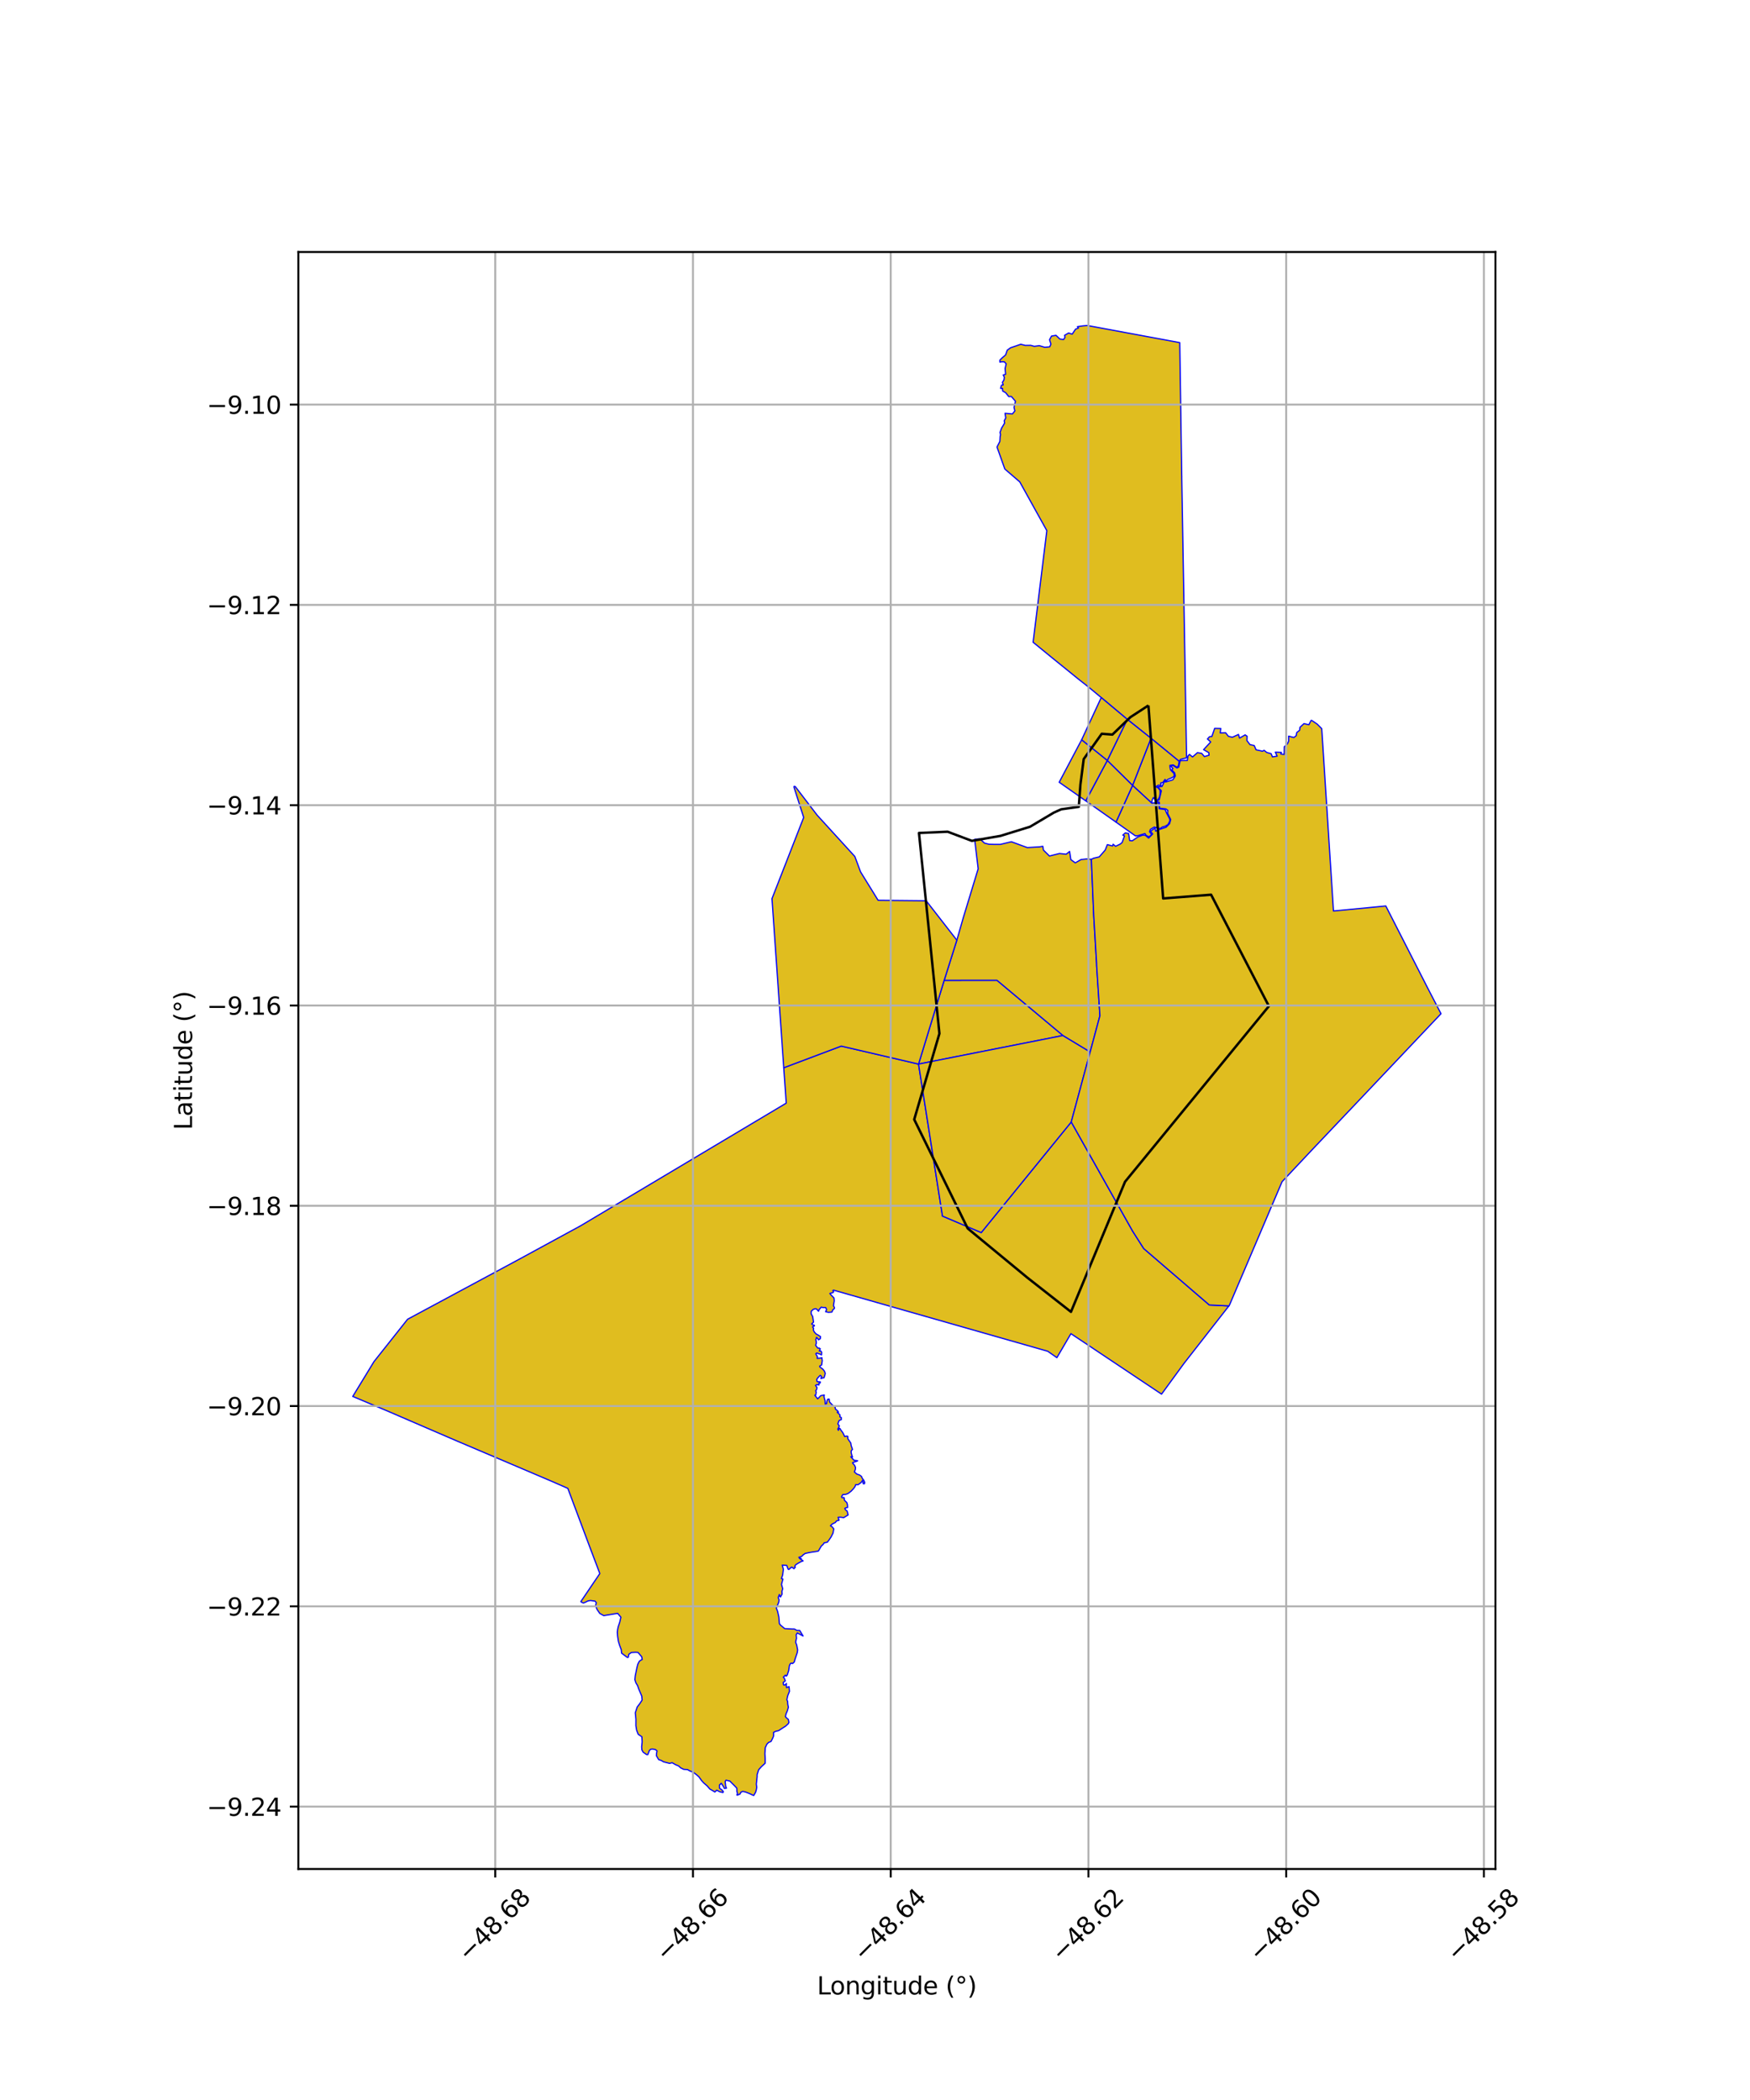 <?xml version="1.0" encoding="utf-8" standalone="no"?>
<!DOCTYPE svg PUBLIC "-//W3C//DTD SVG 1.1//EN"
  "http://www.w3.org/Graphics/SVG/1.1/DTD/svg11.dtd">
<svg xmlns:xlink="http://www.w3.org/1999/xlink" width="720pt" height="864pt" viewBox="0 0 720 864" xmlns="http://www.w3.org/2000/svg" version="1.1">
 <defs>
  <style type="text/css">*{stroke-linejoin: round; stroke-linecap: butt}</style>
 </defs>
 <g id="figure_1">
  <g id="patch_1">
   <path d="M 0 864 
L 720 864 
L 720 0 
L 0 0 
z
" style="fill: #ffffff"/>
  </g>
  <g id="axes_1">
   <g id="patch_2">
    <path d="M 122.743 768.96 
L 615.257 768.96 
L 615.257 103.68 
L 122.743 103.68 
z
" style="fill: #ffffff"/>
   </g>
   <g id="PatchCollection_1">
    <path d="M 346.119 430.39 
L 377.914 437.795 
L 387.766 500.327 
L 403.718 507.116 
L 440.746 461.615 
L 465.983 506.499 
L 470.569 513.694 
L 497.556 536.907 
L 505.611 537.29 
L 487.185 560.879 
L 477.897 573.59 
L 444.377 551.209 
L 440.613 548.708 
L 434.837 558.578 
L 431.061 555.946 
L 342.925 530.794 
L 342.642 530.998 
L 342.987 531.495 
L 342.764 531.78 
L 341.425 532.167 
L 341.824 532.68 
L 343.132 534.035 
L 343.24 535.23 
L 343.072 536.193 
L 342.912 537.239 
L 343.274 537.859 
L 343.329 538.301 
L 342.633 538.946 
L 342.253 539.838 
L 341.548 539.882 
L 340.855 539.937 
L 339.685 539.673 
L 340.095 538.789 
L 339.69 537.957 
L 338.452 537.937 
L 337.911 537.775 
L 337.038 538.762 
L 336.776 539.465 
L 336.532 539.23 
L 336.008 538.615 
L 335.539 538.434 
L 334.644 538.68 
L 333.738 539.517 
L 333.709 540.507 
L 334.367 541.686 
L 334.72 543.963 
L 333.945 544.709 
L 334.351 545.038 
L 335.015 545.255 
L 335.075 545.501 
L 334.331 545.909 
L 334.758 546.604 
L 334.626 547.144 
L 334.981 547.948 
L 335.792 548.857 
L 336.331 549.129 
L 337.597 549.905 
L 337.495 550.791 
L 336.765 551.238 
L 336.543 550.841 
L 335.95 550.216 
L 335.617 551.273 
L 335.764 551.586 
L 335.862 552.576 
L 335.574 553.503 
L 336.463 554.652 
L 336.994 554.641 
L 337.484 554.924 
L 337.071 555.86 
L 337.742 555.861 
L 338.056 556.36 
L 338.002 557.467 
L 337.947 557.504 
L 337.749 557.269 
L 336.028 556.663 
L 335.633 556.977 
L 336.308 558.191 
L 336.206 558.888 
L 337.315 558.793 
L 338.16 558.603 
L 338.198 559.196 
L 338.298 559.823 
L 338.042 561.604 
L 337.313 561.981 
L 337.272 562.373 
L 338.534 563.315 
L 339.198 564.122 
L 339.53 565.035 
L 339.335 565.918 
L 339.015 566.86 
L 338.381 566.935 
L 337.783 567.19 
L 337.763 567.042 
L 338.025 566.335 
L 337.475 565.839 
L 336.386 566.979 
L 336.018 567.565 
L 336.165 568.404 
L 336.832 568.52 
L 337.512 568.571 
L 337.413 569.022 
L 336.854 569.192 
L 336.933 569.828 
L 336.021 569.683 
L 335.524 570.013 
L 336.114 570.82 
L 336.012 571.622 
L 335.599 572.211 
L 335.807 572.784 
L 335.612 573.975 
L 335.243 574.046 
L 336.419 575.528 
L 337.714 574.182 
L 339.149 573.956 
L 339.007 574.616 
L 339.307 575.815 
L 339.437 576.088 
L 339.524 577.615 
L 340.055 577.504 
L 340.29 576.251 
L 340.578 575.662 
L 341.134 575.612 
L 341.311 576.828 
L 342.06 577.623 
L 342.852 578.439 
L 343.578 578.863 
L 343.729 579.755 
L 344.611 580.446 
L 344.981 581.033 
L 344.446 581.038 
L 345.575 582.112 
L 345.547 582.957 
L 346.132 583.195 
L 346.135 584.086 
L 345.384 584.347 
L 345.091 584.747 
L 344.738 585.847 
L 345.315 586.679 
L 345.17 587.009 
L 345.017 587.438 
L 344.679 587.962 
L 344.948 588.494 
L 345.173 587.813 
L 345.399 587.628 
L 345.611 587.781 
L 346.026 588.477 
L 346.652 589.276 
L 346.966 589.852 
L 347.526 591.041 
L 348.395 590.835 
L 348.793 590.972 
L 348.813 591.924 
L 350.035 593.698 
L 350.201 594.755 
L 350.731 596.299 
L 350.217 596.917 
L 350.205 597.696 
L 350.466 598.698 
L 350.735 599.428 
L 350.04 599.349 
L 351.361 600.802 
L 352.835 600.992 
L 352.688 601.135 
L 351.562 601.492 
L 350.776 601.791 
L 350.993 602.221 
L 351.55 602.786 
L 351.986 603.737 
L 351.928 604.5 
L 351.529 605.606 
L 352.518 606.46 
L 353.659 606.865 
L 354.431 607.434 
L 354.735 608.169 
L 355.437 609.109 
L 355.793 610.01 
L 355.63 610.464 
L 355.173 610.462 
L 354.859 609.086 
L 354.334 609.891 
L 353.075 610.826 
L 352.067 610.822 
L 351.78 611.62 
L 351.165 612.453 
L 350.244 613.442 
L 348.988 614.426 
L 348.032 614.813 
L 346.724 614.942 
L 346.239 615.831 
L 346.482 616.229 
L 347.189 616.112 
L 347.325 616.336 
L 347.405 617.217 
L 348.427 618.247 
L 348.653 619.015 
L 348.728 620.202 
L 348.031 620.35 
L 347.584 620.571 
L 347.844 621.172 
L 348.551 621.725 
L 348.934 623.29 
L 347.117 624.408 
L 345.914 624.218 
L 344.832 624.258 
L 344.968 624.82 
L 345.202 625.302 
L 345.197 625.478 
L 344.186 625.737 
L 343.647 626.42 
L 342.921 626.763 
L 342.306 627.106 
L 341.67 627.749 
L 342.32 628.135 
L 343.04 629.026 
L 342.74 630.73 
L 341.906 632.387 
L 341.045 633.647 
L 340.386 634.507 
L 339.064 634.769 
L 338.74 635.34 
L 337.9 636.108 
L 336.717 638.137 
L 335.677 638.35 
L 333.944 638.604 
L 332.806 638.803 
L 331.293 639.126 
L 330.454 639.709 
L 329.795 640.388 
L 328.65 640.735 
L 329.717 641.35 
L 328.926 641.16 
L 330.422 642.198 
L 329.547 642.516 
L 328.321 643.177 
L 327.344 643.82 
L 326.949 644.48 
L 327.204 644.781 
L 326.647 645.408 
L 326.013 644.892 
L 325.631 644.769 
L 324.538 645.732 
L 324.252 645.611 
L 323.7 644.067 
L 321.827 643.923 
L 322.304 645.631 
L 322.012 647.966 
L 321.505 649.471 
L 322.125 649.715 
L 321.863 650.598 
L 321.525 651.874 
L 322.035 653.643 
L 321.702 654.76 
L 321.776 655.85 
L 321.111 657.034 
L 320.982 656.966 
L 320.651 656.041 
L 320.169 657.302 
L 320.517 658.151 
L 320.415 659.134 
L 319.406 661.631 
L 319.911 662.923 
L 320.434 665.243 
L 320.669 668.016 
L 321.105 668.601 
L 322.851 670.063 
L 325.936 670.234 
L 326.86 670.245 
L 327.862 670.8 
L 329.032 670.814 
L 330.399 673.097 
L 328.044 671.83 
L 327.574 672.57 
L 327.694 674.016 
L 327.339 675.639 
L 327.782 676.787 
L 328.176 678.821 
L 328.008 679.962 
L 327.096 682.656 
L 326.774 683.816 
L 326.09 684.43 
L 325.529 684.255 
L 325.143 684.532 
L 324.764 685.345 
L 324.485 687.313 
L 323.901 689.136 
L 323.498 689.617 
L 323.131 689.22 
L 322.299 690.015 
L 322.747 690.616 
L 323.087 691.559 
L 322.25 692.175 
L 322.326 693.048 
L 322.588 693.345 
L 323.388 692.928 
L 323.547 692.628 
L 323.517 693.693 
L 323.598 694.345 
L 324.627 693.934 
L 324.804 695.875 
L 324.126 697.574 
L 323.882 698.589 
L 323.753 699.421 
L 324.043 699.945 
L 324.114 701.182 
L 324.365 702.421 
L 323.897 703.985 
L 323.383 705.162 
L 323.146 706.288 
L 323.635 706.832 
L 324.349 707.415 
L 324.573 708.633 
L 324.318 709.183 
L 323.286 710.134 
L 321.613 711.211 
L 320.353 712.03 
L 319.197 712.291 
L 318.267 712.743 
L 318.28 714.157 
L 318.045 714.844 
L 317.241 716.475 
L 316.205 716.903 
L 315.528 717.589 
L 314.851 719.041 
L 314.686 721.489 
L 314.81 723.495 
L 314.807 725.438 
L 313.184 726.951 
L 312.137 728.129 
L 311.494 730.156 
L 311.502 730.928 
L 311.3 732.902 
L 311.171 734.016 
L 311.343 735.348 
L 311.17 736.361 
L 310.871 737.393 
L 310.109 738.72 
L 309.76 738.588 
L 308.373 737.933 
L 306.687 737.268 
L 305.558 737.032 
L 304.837 737.365 
L 304.443 738.133 
L 303.289 738.606 
L 303.168 738.443 
L 303.456 737.843 
L 303.172 737.118 
L 303.147 735.696 
L 302.168 734.668 
L 301.506 734.015 
L 300.273 732.767 
L 298.703 732.417 
L 298.364 732.96 
L 298.567 734.905 
L 298.877 735.717 
L 298.027 735.811 
L 297.693 735.1 
L 296.751 733.7 
L 296.006 734.424 
L 296.02 735.719 
L 296.954 736.377 
L 297.61 737.133 
L 297.445 737.516 
L 296.087 737.168 
L 294.899 736.526 
L 294.115 737.273 
L 293.183 736.7 
L 292.028 736.041 
L 290.95 734.773 
L 289.528 733.548 
L 288.628 732.545 
L 287.563 731.055 
L 286.474 730.103 
L 285.284 729.194 
L 283.805 728.605 
L 282.857 728.051 
L 281.3 727.959 
L 280.054 727.344 
L 279.185 726.553 
L 277.965 726.049 
L 276.545 725.233 
L 275.47 725.505 
L 272.988 724.862 
L 272.019 724.28 
L 270.997 723.952 
L 270.058 722.352 
L 270.127 721.279 
L 270.334 720.387 
L 269.678 719.833 
L 268.525 719.593 
L 267.747 719.669 
L 267.197 720.171 
L 266.522 721.916 
L 266.016 721.887 
L 264.596 720.875 
L 264.094 719.965 
L 263.994 718.735 
L 264.198 716.664 
L 264.09 714.558 
L 262.569 713.528 
L 261.931 711.87 
L 261.621 710.023 
L 261.634 707.322 
L 261.376 704.702 
L 262.17 702.297 
L 263.212 700.944 
L 264.192 699.45 
L 264.039 697.815 
L 262.79 694.898 
L 262.314 693.486 
L 261.634 692.39 
L 261.196 691.071 
L 261.359 689.481 
L 262.061 686.072 
L 262.403 684.72 
L 262.991 683.546 
L 263.514 683.124 
L 264.227 682.741 
L 264.027 681.664 
L 262.498 679.86 
L 261.437 679.797 
L 259.732 679.896 
L 258.723 680.626 
L 258.486 681.881 
L 258.108 681.924 
L 255.734 680.151 
L 255.592 678.712 
L 254.918 676.909 
L 254.416 675.296 
L 254.09 673.183 
L 253.962 671.54 
L 254.112 670.363 
L 254.358 669.244 
L 254.991 667.382 
L 255.449 665.362 
L 254.121 663.783 
L 252.863 663.979 
L 250.941 664.304 
L 249.654 664.508 
L 248.398 664.722 
L 246.756 663.794 
L 245.668 662.205 
L 245.031 660.678 
L 245.323 659.377 
L 244.815 658.746 
L 242.905 658.488 
L 241.893 658.67 
L 240.79 659.233 
L 240.075 659.511 
L 239.529 659.346 
L 238.968 658.947 
L 246.784 647.405 
L 242.133 635.099 
L 233.619 612.356 
L 227.352 609.61 
L 208.111 601.412 
L 200.011 597.971 
L 188.127 592.925 
L 159.657 580.643 
L 146.887 575.267 
L 146.459 575.092 
L 145.13 574.534 
L 145.865 573.327 
L 146.052 573.022 
L 153.879 560.191 
L 167.695 542.779 
L 212.585 518.634 
L 238.899 504.311 
L 297.288 469.484 
L 323.473 453.865 
L 322.459 439.307 
L 346.119 430.39 
" clip-path="url(#p6bb9451152)" style="fill: #e0bd1f; stroke: #0000ff; stroke-width: 0.5"/>
    <path d="M 388.46 403.33 
L 410.178 403.313 
L 437.337 426.039 
L 377.914 437.795 
L 388.46 403.33 
" clip-path="url(#p6bb9451152)" style="fill: #e0bd1f; stroke: #0000ff; stroke-width: 0.5"/>
    <path d="M 437.337 426.039 
L 448.526 432.801 
L 440.746 461.615 
L 403.718 507.116 
L 387.766 500.327 
L 377.914 437.795 
L 437.337 426.039 
" clip-path="url(#p6bb9451152)" style="fill: #e0bd1f; stroke: #0000ff; stroke-width: 0.5"/>
    <path d="M 403.131 345.117 
L 405.058 346.888 
L 406.916 347.356 
L 409.365 347.411 
L 411.593 347.407 
L 416.115 346.323 
L 422.66 348.723 
L 427.652 348.439 
L 429.045 348.194 
L 429.311 349.757 
L 431.776 352.197 
L 435.919 351.15 
L 438.641 351.444 
L 440.072 350.319 
L 440.571 353.667 
L 442.396 355.008 
L 444.743 353.65 
L 447.028 353.405 
L 449.019 353.544 
L 449.994 376.71 
L 451.167 396.374 
L 451.187 397.289 
L 452.544 417.897 
L 448.526 432.801 
L 437.337 426.039 
L 410.178 403.313 
L 388.46 403.33 
L 393.671 386.809 
L 396.309 377.611 
L 402.445 357.439 
L 400.998 345.312 
L 403.131 345.117 
" clip-path="url(#p6bb9451152)" style="fill: #e0bd1f; stroke: #0000ff; stroke-width: 0.5"/>
    <path d="M 447.361 133.92 
L 485.382 140.964 
L 486.201 195.696 
L 486.223 196.069 
L 486.211 196.456 
L 488.198 311.782 
L 485.679 312.447 
L 485.141 313.236 
L 473.557 303.757 
L 463.799 295.97 
L 453.078 286.997 
L 448.173 282.926 
L 443.521 279.268 
L 432.385 270.242 
L 425.051 264.241 
L 430.694 218.317 
L 426.336 210.475 
L 419.557 198.257 
L 413.417 192.978 
L 410.193 183.919 
L 411.359 181.639 
L 411.469 179.624 
L 411.65 178.811 
L 411.416 177.94 
L 412.094 176.121 
L 413.32 174.067 
L 413.158 173.119 
L 413.79 171.977 
L 413.495 170.038 
L 416.515 170.316 
L 417.555 169.059 
L 417.186 167.631 
L 417.802 165.102 
L 416.101 163.123 
L 415.028 163.164 
L 413.768 161.572 
L 412.535 160.878 
L 412.473 159.804 
L 411.668 159.786 
L 412.033 158.496 
L 412.75 158.364 
L 412.425 157.314 
L 413.061 156.316 
L 413.207 155.183 
L 412.747 154.281 
L 413.738 153.991 
L 413.516 151.621 
L 413.972 149.679 
L 413.193 148.855 
L 412.188 148.82 
L 411.381 148.981 
L 411.375 148.177 
L 412.359 147.197 
L 413.738 146.019 
L 414.421 144.049 
L 415.773 143.082 
L 417.907 142.364 
L 419.985 141.637 
L 421.83 142.112 
L 424.066 142.084 
L 425.525 142.496 
L 427.603 142.213 
L 429.846 142.895 
L 431.883 142.694 
L 432.378 141.579 
L 431.801 139.773 
L 432.627 138.267 
L 434.473 137.964 
L 436.059 139.489 
L 437.583 139.695 
L 438.186 138.79 
L 438.003 137.974 
L 439.643 137.002 
L 441.127 137.483 
L 442.508 135.432 
L 443.722 134.947 
L 443.286 134.387 
L 445.596 134.065 
L 447.361 133.92 
" clip-path="url(#p6bb9451152)" style="fill: #e0bd1f; stroke: #0000ff; stroke-width: 0.5"/>
    <path d="M 539.473 296.271 
L 541.887 297.881 
L 543.796 299.783 
L 548.633 374.814 
L 570.16 372.749 
L 587.45 406.629 
L 592.87 417.076 
L 559.454 452.371 
L 540.337 472.519 
L 527.481 486.182 
L 505.792 537.056 
L 505.611 537.29 
L 497.556 536.907 
L 470.569 513.694 
L 465.983 506.499 
L 440.746 461.615 
L 448.526 432.801 
L 452.544 417.897 
L 451.187 397.289 
L 451.167 396.374 
L 449.994 376.71 
L 449.019 353.544 
L 449.922 353.09 
L 452.268 352.54 
L 454.71 349.741 
L 455.598 347.506 
L 457.739 348.065 
L 457.975 347.345 
L 458.979 348.188 
L 460.839 347.31 
L 461.658 346.652 
L 462.649 343.945 
L 461.964 343.585 
L 462.978 342.683 
L 464.339 342.934 
L 464.766 345.805 
L 465.821 345.95 
L 468.166 344.34 
L 470.088 343.607 
L 471.236 343.679 
L 472.567 344.825 
L 474.261 343.13 
L 473.362 342.018 
L 475.283 340.618 
L 475.442 341.953 
L 477.541 341.088 
L 479.777 340.342 
L 481.202 338.891 
L 481.656 337.172 
L 480.392 334.657 
L 480.49 333.432 
L 479.696 332.815 
L 477.094 332.497 
L 476.983 330.074 
L 475.445 329.893 
L 476.942 329.054 
L 477.816 325.374 
L 476.304 323.706 
L 478.079 323.575 
L 479.221 321.255 
L 479.546 321.744 
L 482.54 320.851 
L 483.553 319.275 
L 483.293 318.003 
L 482.064 316.729 
L 482.593 316.222 
L 482.584 316.167 
L 481.599 315.146 
L 482.632 314.916 
L 484.221 315.966 
L 484.954 315.65 
L 485.575 312.919 
L 488.505 312.87 
L 488.751 311.074 
L 489.371 310.378 
L 490.642 311.436 
L 492.677 309.65 
L 494.397 309.947 
L 495.533 311.273 
L 497.441 310.712 
L 497.353 309.675 
L 495.187 308.429 
L 498.119 305.265 
L 496.775 304.041 
L 497.573 303.155 
L 497.97 303.029 
L 498.581 303.036 
L 499.752 299.66 
L 502.261 299.718 
L 502.036 301.56 
L 504.232 301.46 
L 505.409 302.934 
L 507.03 303.322 
L 509.557 302.169 
L 509.971 303.689 
L 512.287 302.35 
L 513.092 302.919 
L 513.015 304.693 
L 514.273 306.343 
L 516.031 306.739 
L 516.781 308.498 
L 518.464 308.851 
L 519.406 309.088 
L 520.081 308.698 
L 521.169 309.574 
L 522.979 310.085 
L 523.502 311.4 
L 525.445 311.099 
L 524.706 309.455 
L 527.203 309.535 
L 526.942 310.213 
L 528.319 310.412 
L 528.379 307.259 
L 529.639 306.125 
L 530.188 304.935 
L 530.184 302.866 
L 532.349 303.435 
L 533.316 302.649 
L 533.527 301.374 
L 534.699 300.464 
L 534.865 299.211 
L 536.495 297.711 
L 538.505 298.182 
L 539.473 296.271 
" clip-path="url(#p6bb9451152)" style="fill: #e0bd1f; stroke: #0000ff; stroke-width: 0.5"/>
    <path d="M 473.557 303.757 
L 485.141 313.236 
L 484.813 315.149 
L 484.165 315.656 
L 482.682 314.693 
L 481.336 314.907 
L 481.368 315.525 
L 481.57 316.726 
L 482.43 317.643 
L 483.058 318.306 
L 483.056 319.438 
L 481.974 320.057 
L 480.461 320.69 
L 479.736 321.395 
L 479.35 320.664 
L 478.37 321.98 
L 477.555 322.112 
L 477.687 323.267 
L 476.65 323.013 
L 475.489 323.667 
L 476.492 324.176 
L 477.286 325.183 
L 477.29 326.63 
L 476.987 328.052 
L 476.404 329.025 
L 475.441 329.258 
L 474.555 328.125 
L 473.953 329.307 
L 473.923 330.473 
L 465.966 323.147 
L 473.557 303.757 
" clip-path="url(#p6bb9451152)" style="fill: #e0bd1f; stroke: #0000ff; stroke-width: 0.5"/>
    <path d="M 465.966 323.147 
L 473.923 330.473 
L 474.91 330.336 
L 476.736 330.434 
L 476.93 332.751 
L 479.359 333.068 
L 480.038 334.647 
L 481.21 336.858 
L 481.344 337.713 
L 480.536 339.247 
L 479.339 339.961 
L 478.283 340.23 
L 477.242 340.905 
L 474.874 340.269 
L 473.303 341.233 
L 472.957 342.197 
L 473.823 343.357 
L 472.781 344.284 
L 471.594 343.775 
L 471.075 342.954 
L 468.238 343.804 
L 467.145 343.9 
L 459.159 338.25 
L 465.966 323.147 
" clip-path="url(#p6bb9451152)" style="fill: #e0bd1f; stroke: #0000ff; stroke-width: 0.5"/>
    <path d="M 463.799 295.97 
L 473.557 303.757 
L 465.966 323.147 
L 455.564 312.891 
L 463.799 295.97 
" clip-path="url(#p6bb9451152)" style="fill: #e0bd1f; stroke: #0000ff; stroke-width: 0.5"/>
    <path d="M 455.564 312.891 
L 465.966 323.147 
L 459.159 338.25 
L 446.705 329.487 
L 455.564 312.891 
" clip-path="url(#p6bb9451152)" style="fill: #e0bd1f; stroke: #0000ff; stroke-width: 0.5"/>
    <path d="M 453.078 286.997 
L 463.799 295.97 
L 455.564 312.891 
L 445.002 304.401 
L 453.078 286.997 
" clip-path="url(#p6bb9451152)" style="fill: #e0bd1f; stroke: #0000ff; stroke-width: 0.5"/>
    <path d="M 445.002 304.401 
L 455.564 312.891 
L 446.705 329.487 
L 435.779 321.844 
L 445.002 304.401 
" clip-path="url(#p6bb9451152)" style="fill: #e0bd1f; stroke: #0000ff; stroke-width: 0.5"/>
    <path d="M 327.082 323.472 
L 336.188 335.37 
L 351.711 352.391 
L 354.057 358.709 
L 361.281 370.409 
L 381.063 370.605 
L 393.671 386.809 
L 388.46 403.33 
L 377.914 437.795 
L 346.119 430.39 
L 322.459 439.307 
L 320.948 417.633 
L 317.615 369.735 
L 330.658 336.325 
L 326.678 323.917 
L 326.686 323.552 
L 327.082 323.472 
" clip-path="url(#p6bb9451152)" style="fill: #e0bd1f; stroke: #0000ff; stroke-width: 0.5"/>
   </g>
   <g id="PatchCollection_2">
    <path d="M 472.489 290.237 
L 478.558 369.647 
L 498.284 368.11 
L 522.056 413.963 
L 462.879 486.2 
L 440.624 539.738 
L 422.668 525.649 
L 398.138 505.413 
L 376.136 460.584 
L 386.505 425.234 
L 378.096 342.708 
L 389.898 342.195 
L 399.845 345.952 
L 411.647 343.903 
L 423.785 340.146 
L 433.564 334.34 
L 436.599 332.973 
L 443.848 331.949 
L 444.523 322.727 
L 445.872 312.31 
L 453.29 301.893 
L 457.673 302.234 
L 465.091 295.062 
L 472.489 290.237 
" clip-path="url(#p6bb9451152)" style="fill: none; stroke: #000000"/>
   </g>
   <g id="matplotlib.axis_1">
    <g id="xtick_1">
     <g id="line2d_1">
      <path d="M 203.755 768.96 
L 203.755 103.68 
" clip-path="url(#p6bb9451152)" style="fill: none; stroke: #b0b0b0; stroke-width: 0.8; stroke-linecap: square"/>
     </g>
     <g id="line2d_2">
      <defs>
       <path id="m171cf142c5" d="M 0 0 
L 0 3.5 
" style="stroke: #000000; stroke-width: 0.8"/>
      </defs>
      <g>
       <use xlink:href="#m171cf142c5" x="203.755" y="768.96" style="stroke: #000000; stroke-width: 0.8"/>
      </g>
     </g>
     <g id="text_1">
      <!-- −48.68 -->
      <g transform="translate(192.622 807.501) rotate(-45) scale(0.1 -0.1)">
       <defs>
        <path id="DejaVuSans-2212" d="M 678 2272 
L 4684 2272 
L 4684 1741 
L 678 1741 
L 678 2272 
z
" transform="scale(0.016)"/>
        <path id="DejaVuSans-34" d="M 2419 4116 
L 825 1625 
L 2419 1625 
L 2419 4116 
z
M 2253 4666 
L 3047 4666 
L 3047 1625 
L 3713 1625 
L 3713 1100 
L 3047 1100 
L 3047 0 
L 2419 0 
L 2419 1100 
L 313 1100 
L 313 1709 
L 2253 4666 
z
" transform="scale(0.016)"/>
        <path id="DejaVuSans-38" d="M 2034 2216 
Q 1584 2216 1326 1975 
Q 1069 1734 1069 1313 
Q 1069 891 1326 650 
Q 1584 409 2034 409 
Q 2484 409 2743 651 
Q 3003 894 3003 1313 
Q 3003 1734 2745 1975 
Q 2488 2216 2034 2216 
z
M 1403 2484 
Q 997 2584 770 2862 
Q 544 3141 544 3541 
Q 544 4100 942 4425 
Q 1341 4750 2034 4750 
Q 2731 4750 3128 4425 
Q 3525 4100 3525 3541 
Q 3525 3141 3298 2862 
Q 3072 2584 2669 2484 
Q 3125 2378 3379 2068 
Q 3634 1759 3634 1313 
Q 3634 634 3220 271 
Q 2806 -91 2034 -91 
Q 1263 -91 848 271 
Q 434 634 434 1313 
Q 434 1759 690 2068 
Q 947 2378 1403 2484 
z
M 1172 3481 
Q 1172 3119 1398 2916 
Q 1625 2713 2034 2713 
Q 2441 2713 2670 2916 
Q 2900 3119 2900 3481 
Q 2900 3844 2670 4047 
Q 2441 4250 2034 4250 
Q 1625 4250 1398 4047 
Q 1172 3844 1172 3481 
z
" transform="scale(0.016)"/>
        <path id="DejaVuSans-2e" d="M 684 794 
L 1344 794 
L 1344 0 
L 684 0 
L 684 794 
z
" transform="scale(0.016)"/>
        <path id="DejaVuSans-36" d="M 2113 2584 
Q 1688 2584 1439 2293 
Q 1191 2003 1191 1497 
Q 1191 994 1439 701 
Q 1688 409 2113 409 
Q 2538 409 2786 701 
Q 3034 994 3034 1497 
Q 3034 2003 2786 2293 
Q 2538 2584 2113 2584 
z
M 3366 4563 
L 3366 3988 
Q 3128 4100 2886 4159 
Q 2644 4219 2406 4219 
Q 1781 4219 1451 3797 
Q 1122 3375 1075 2522 
Q 1259 2794 1537 2939 
Q 1816 3084 2150 3084 
Q 2853 3084 3261 2657 
Q 3669 2231 3669 1497 
Q 3669 778 3244 343 
Q 2819 -91 2113 -91 
Q 1303 -91 875 529 
Q 447 1150 447 2328 
Q 447 3434 972 4092 
Q 1497 4750 2381 4750 
Q 2619 4750 2861 4703 
Q 3103 4656 3366 4563 
z
" transform="scale(0.016)"/>
       </defs>
       <use xlink:href="#DejaVuSans-2212"/>
       <use xlink:href="#DejaVuSans-34" transform="translate(83.789 0)"/>
       <use xlink:href="#DejaVuSans-38" transform="translate(147.412 0)"/>
       <use xlink:href="#DejaVuSans-2e" transform="translate(211.035 0)"/>
       <use xlink:href="#DejaVuSans-36" transform="translate(242.822 0)"/>
       <use xlink:href="#DejaVuSans-38" transform="translate(306.445 0)"/>
      </g>
     </g>
    </g>
    <g id="xtick_2">
     <g id="line2d_3">
      <path d="M 285.109 768.96 
L 285.109 103.68 
" clip-path="url(#p6bb9451152)" style="fill: none; stroke: #b0b0b0; stroke-width: 0.8; stroke-linecap: square"/>
     </g>
     <g id="line2d_4">
      <g>
       <use xlink:href="#m171cf142c5" x="285.109" y="768.96" style="stroke: #000000; stroke-width: 0.8"/>
      </g>
     </g>
     <g id="text_2">
      <!-- −48.66 -->
      <g transform="translate(273.976 807.501) rotate(-45) scale(0.1 -0.1)">
       <use xlink:href="#DejaVuSans-2212"/>
       <use xlink:href="#DejaVuSans-34" transform="translate(83.789 0)"/>
       <use xlink:href="#DejaVuSans-38" transform="translate(147.412 0)"/>
       <use xlink:href="#DejaVuSans-2e" transform="translate(211.035 0)"/>
       <use xlink:href="#DejaVuSans-36" transform="translate(242.822 0)"/>
       <use xlink:href="#DejaVuSans-36" transform="translate(306.445 0)"/>
      </g>
     </g>
    </g>
    <g id="xtick_3">
     <g id="line2d_5">
      <path d="M 366.462 768.96 
L 366.462 103.68 
" clip-path="url(#p6bb9451152)" style="fill: none; stroke: #b0b0b0; stroke-width: 0.8; stroke-linecap: square"/>
     </g>
     <g id="line2d_6">
      <g>
       <use xlink:href="#m171cf142c5" x="366.462" y="768.96" style="stroke: #000000; stroke-width: 0.8"/>
      </g>
     </g>
     <g id="text_3">
      <!-- −48.64 -->
      <g transform="translate(355.329 807.501) rotate(-45) scale(0.1 -0.1)">
       <use xlink:href="#DejaVuSans-2212"/>
       <use xlink:href="#DejaVuSans-34" transform="translate(83.789 0)"/>
       <use xlink:href="#DejaVuSans-38" transform="translate(147.412 0)"/>
       <use xlink:href="#DejaVuSans-2e" transform="translate(211.035 0)"/>
       <use xlink:href="#DejaVuSans-36" transform="translate(242.822 0)"/>
       <use xlink:href="#DejaVuSans-34" transform="translate(306.445 0)"/>
      </g>
     </g>
    </g>
    <g id="xtick_4">
     <g id="line2d_7">
      <path d="M 447.816 768.96 
L 447.816 103.68 
" clip-path="url(#p6bb9451152)" style="fill: none; stroke: #b0b0b0; stroke-width: 0.8; stroke-linecap: square"/>
     </g>
     <g id="line2d_8">
      <g>
       <use xlink:href="#m171cf142c5" x="447.816" y="768.96" style="stroke: #000000; stroke-width: 0.8"/>
      </g>
     </g>
     <g id="text_4">
      <!-- −48.62 -->
      <g transform="translate(436.683 807.501) rotate(-45) scale(0.1 -0.1)">
       <defs>
        <path id="DejaVuSans-32" d="M 1228 531 
L 3431 531 
L 3431 0 
L 469 0 
L 469 531 
Q 828 903 1448 1529 
Q 2069 2156 2228 2338 
Q 2531 2678 2651 2914 
Q 2772 3150 2772 3378 
Q 2772 3750 2511 3984 
Q 2250 4219 1831 4219 
Q 1534 4219 1204 4116 
Q 875 4013 500 3803 
L 500 4441 
Q 881 4594 1212 4672 
Q 1544 4750 1819 4750 
Q 2544 4750 2975 4387 
Q 3406 4025 3406 3419 
Q 3406 3131 3298 2873 
Q 3191 2616 2906 2266 
Q 2828 2175 2409 1742 
Q 1991 1309 1228 531 
z
" transform="scale(0.016)"/>
       </defs>
       <use xlink:href="#DejaVuSans-2212"/>
       <use xlink:href="#DejaVuSans-34" transform="translate(83.789 0)"/>
       <use xlink:href="#DejaVuSans-38" transform="translate(147.412 0)"/>
       <use xlink:href="#DejaVuSans-2e" transform="translate(211.035 0)"/>
       <use xlink:href="#DejaVuSans-36" transform="translate(242.822 0)"/>
       <use xlink:href="#DejaVuSans-32" transform="translate(306.445 0)"/>
      </g>
     </g>
    </g>
    <g id="xtick_5">
     <g id="line2d_9">
      <path d="M 529.17 768.96 
L 529.17 103.68 
" clip-path="url(#p6bb9451152)" style="fill: none; stroke: #b0b0b0; stroke-width: 0.8; stroke-linecap: square"/>
     </g>
     <g id="line2d_10">
      <g>
       <use xlink:href="#m171cf142c5" x="529.17" y="768.96" style="stroke: #000000; stroke-width: 0.8"/>
      </g>
     </g>
     <g id="text_5">
      <!-- −48.60 -->
      <g transform="translate(518.037 807.501) rotate(-45) scale(0.1 -0.1)">
       <defs>
        <path id="DejaVuSans-30" d="M 2034 4250 
Q 1547 4250 1301 3770 
Q 1056 3291 1056 2328 
Q 1056 1369 1301 889 
Q 1547 409 2034 409 
Q 2525 409 2770 889 
Q 3016 1369 3016 2328 
Q 3016 3291 2770 3770 
Q 2525 4250 2034 4250 
z
M 2034 4750 
Q 2819 4750 3233 4129 
Q 3647 3509 3647 2328 
Q 3647 1150 3233 529 
Q 2819 -91 2034 -91 
Q 1250 -91 836 529 
Q 422 1150 422 2328 
Q 422 3509 836 4129 
Q 1250 4750 2034 4750 
z
" transform="scale(0.016)"/>
       </defs>
       <use xlink:href="#DejaVuSans-2212"/>
       <use xlink:href="#DejaVuSans-34" transform="translate(83.789 0)"/>
       <use xlink:href="#DejaVuSans-38" transform="translate(147.412 0)"/>
       <use xlink:href="#DejaVuSans-2e" transform="translate(211.035 0)"/>
       <use xlink:href="#DejaVuSans-36" transform="translate(242.822 0)"/>
       <use xlink:href="#DejaVuSans-30" transform="translate(306.445 0)"/>
      </g>
     </g>
    </g>
    <g id="xtick_6">
     <g id="line2d_11">
      <path d="M 610.523 768.96 
L 610.523 103.68 
" clip-path="url(#p6bb9451152)" style="fill: none; stroke: #b0b0b0; stroke-width: 0.8; stroke-linecap: square"/>
     </g>
     <g id="line2d_12">
      <g>
       <use xlink:href="#m171cf142c5" x="610.523" y="768.96" style="stroke: #000000; stroke-width: 0.8"/>
      </g>
     </g>
     <g id="text_6">
      <!-- −48.58 -->
      <g transform="translate(599.39 807.501) rotate(-45) scale(0.1 -0.1)">
       <defs>
        <path id="DejaVuSans-35" d="M 691 4666 
L 3169 4666 
L 3169 4134 
L 1269 4134 
L 1269 2991 
Q 1406 3038 1543 3061 
Q 1681 3084 1819 3084 
Q 2600 3084 3056 2656 
Q 3513 2228 3513 1497 
Q 3513 744 3044 326 
Q 2575 -91 1722 -91 
Q 1428 -91 1123 -41 
Q 819 9 494 109 
L 494 744 
Q 775 591 1075 516 
Q 1375 441 1709 441 
Q 2250 441 2565 725 
Q 2881 1009 2881 1497 
Q 2881 1984 2565 2268 
Q 2250 2553 1709 2553 
Q 1456 2553 1204 2497 
Q 953 2441 691 2322 
L 691 4666 
z
" transform="scale(0.016)"/>
       </defs>
       <use xlink:href="#DejaVuSans-2212"/>
       <use xlink:href="#DejaVuSans-34" transform="translate(83.789 0)"/>
       <use xlink:href="#DejaVuSans-38" transform="translate(147.412 0)"/>
       <use xlink:href="#DejaVuSans-2e" transform="translate(211.035 0)"/>
       <use xlink:href="#DejaVuSans-35" transform="translate(242.822 0)"/>
       <use xlink:href="#DejaVuSans-38" transform="translate(306.445 0)"/>
      </g>
     </g>
    </g>
    <g id="text_7">
     <!-- Longitude (°) -->
     <g transform="translate(336.14 820.57) scale(0.1 -0.1)">
      <defs>
       <path id="DejaVuSans-4c" d="M 628 4666 
L 1259 4666 
L 1259 531 
L 3531 531 
L 3531 0 
L 628 0 
L 628 4666 
z
" transform="scale(0.016)"/>
       <path id="DejaVuSans-6f" d="M 1959 3097 
Q 1497 3097 1228 2736 
Q 959 2375 959 1747 
Q 959 1119 1226 758 
Q 1494 397 1959 397 
Q 2419 397 2687 759 
Q 2956 1122 2956 1747 
Q 2956 2369 2687 2733 
Q 2419 3097 1959 3097 
z
M 1959 3584 
Q 2709 3584 3137 3096 
Q 3566 2609 3566 1747 
Q 3566 888 3137 398 
Q 2709 -91 1959 -91 
Q 1206 -91 779 398 
Q 353 888 353 1747 
Q 353 2609 779 3096 
Q 1206 3584 1959 3584 
z
" transform="scale(0.016)"/>
       <path id="DejaVuSans-6e" d="M 3513 2113 
L 3513 0 
L 2938 0 
L 2938 2094 
Q 2938 2591 2744 2837 
Q 2550 3084 2163 3084 
Q 1697 3084 1428 2787 
Q 1159 2491 1159 1978 
L 1159 0 
L 581 0 
L 581 3500 
L 1159 3500 
L 1159 2956 
Q 1366 3272 1645 3428 
Q 1925 3584 2291 3584 
Q 2894 3584 3203 3211 
Q 3513 2838 3513 2113 
z
" transform="scale(0.016)"/>
       <path id="DejaVuSans-67" d="M 2906 1791 
Q 2906 2416 2648 2759 
Q 2391 3103 1925 3103 
Q 1463 3103 1205 2759 
Q 947 2416 947 1791 
Q 947 1169 1205 825 
Q 1463 481 1925 481 
Q 2391 481 2648 825 
Q 2906 1169 2906 1791 
z
M 3481 434 
Q 3481 -459 3084 -895 
Q 2688 -1331 1869 -1331 
Q 1566 -1331 1297 -1286 
Q 1028 -1241 775 -1147 
L 775 -588 
Q 1028 -725 1275 -790 
Q 1522 -856 1778 -856 
Q 2344 -856 2625 -561 
Q 2906 -266 2906 331 
L 2906 616 
Q 2728 306 2450 153 
Q 2172 0 1784 0 
Q 1141 0 747 490 
Q 353 981 353 1791 
Q 353 2603 747 3093 
Q 1141 3584 1784 3584 
Q 2172 3584 2450 3431 
Q 2728 3278 2906 2969 
L 2906 3500 
L 3481 3500 
L 3481 434 
z
" transform="scale(0.016)"/>
       <path id="DejaVuSans-69" d="M 603 3500 
L 1178 3500 
L 1178 0 
L 603 0 
L 603 3500 
z
M 603 4863 
L 1178 4863 
L 1178 4134 
L 603 4134 
L 603 4863 
z
" transform="scale(0.016)"/>
       <path id="DejaVuSans-74" d="M 1172 4494 
L 1172 3500 
L 2356 3500 
L 2356 3053 
L 1172 3053 
L 1172 1153 
Q 1172 725 1289 603 
Q 1406 481 1766 481 
L 2356 481 
L 2356 0 
L 1766 0 
Q 1100 0 847 248 
Q 594 497 594 1153 
L 594 3053 
L 172 3053 
L 172 3500 
L 594 3500 
L 594 4494 
L 1172 4494 
z
" transform="scale(0.016)"/>
       <path id="DejaVuSans-75" d="M 544 1381 
L 544 3500 
L 1119 3500 
L 1119 1403 
Q 1119 906 1312 657 
Q 1506 409 1894 409 
Q 2359 409 2629 706 
Q 2900 1003 2900 1516 
L 2900 3500 
L 3475 3500 
L 3475 0 
L 2900 0 
L 2900 538 
Q 2691 219 2414 64 
Q 2138 -91 1772 -91 
Q 1169 -91 856 284 
Q 544 659 544 1381 
z
M 1991 3584 
L 1991 3584 
z
" transform="scale(0.016)"/>
       <path id="DejaVuSans-64" d="M 2906 2969 
L 2906 4863 
L 3481 4863 
L 3481 0 
L 2906 0 
L 2906 525 
Q 2725 213 2448 61 
Q 2172 -91 1784 -91 
Q 1150 -91 751 415 
Q 353 922 353 1747 
Q 353 2572 751 3078 
Q 1150 3584 1784 3584 
Q 2172 3584 2448 3432 
Q 2725 3281 2906 2969 
z
M 947 1747 
Q 947 1113 1208 752 
Q 1469 391 1925 391 
Q 2381 391 2643 752 
Q 2906 1113 2906 1747 
Q 2906 2381 2643 2742 
Q 2381 3103 1925 3103 
Q 1469 3103 1208 2742 
Q 947 2381 947 1747 
z
" transform="scale(0.016)"/>
       <path id="DejaVuSans-65" d="M 3597 1894 
L 3597 1613 
L 953 1613 
Q 991 1019 1311 708 
Q 1631 397 2203 397 
Q 2534 397 2845 478 
Q 3156 559 3463 722 
L 3463 178 
Q 3153 47 2828 -22 
Q 2503 -91 2169 -91 
Q 1331 -91 842 396 
Q 353 884 353 1716 
Q 353 2575 817 3079 
Q 1281 3584 2069 3584 
Q 2775 3584 3186 3129 
Q 3597 2675 3597 1894 
z
M 3022 2063 
Q 3016 2534 2758 2815 
Q 2500 3097 2075 3097 
Q 1594 3097 1305 2825 
Q 1016 2553 972 2059 
L 3022 2063 
z
" transform="scale(0.016)"/>
       <path id="DejaVuSans-20" transform="scale(0.016)"/>
       <path id="DejaVuSans-28" d="M 1984 4856 
Q 1566 4138 1362 3434 
Q 1159 2731 1159 2009 
Q 1159 1288 1364 580 
Q 1569 -128 1984 -844 
L 1484 -844 
Q 1016 -109 783 600 
Q 550 1309 550 2009 
Q 550 2706 781 3412 
Q 1013 4119 1484 4856 
L 1984 4856 
z
" transform="scale(0.016)"/>
       <path id="DejaVuSans-b0" d="M 1600 4347 
Q 1350 4347 1178 4173 
Q 1006 4000 1006 3750 
Q 1006 3503 1178 3333 
Q 1350 3163 1600 3163 
Q 1850 3163 2022 3333 
Q 2194 3503 2194 3750 
Q 2194 3997 2020 4172 
Q 1847 4347 1600 4347 
z
M 1600 4750 
Q 1800 4750 1984 4673 
Q 2169 4597 2303 4453 
Q 2447 4313 2519 4134 
Q 2591 3956 2591 3750 
Q 2591 3338 2302 3052 
Q 2013 2766 1594 2766 
Q 1172 2766 890 3047 
Q 609 3328 609 3750 
Q 609 4169 896 4459 
Q 1184 4750 1600 4750 
z
" transform="scale(0.016)"/>
       <path id="DejaVuSans-29" d="M 513 4856 
L 1013 4856 
Q 1481 4119 1714 3412 
Q 1947 2706 1947 2009 
Q 1947 1309 1714 600 
Q 1481 -109 1013 -844 
L 513 -844 
Q 928 -128 1133 580 
Q 1338 1288 1338 2009 
Q 1338 2731 1133 3434 
Q 928 4138 513 4856 
z
" transform="scale(0.016)"/>
      </defs>
      <use xlink:href="#DejaVuSans-4c"/>
      <use xlink:href="#DejaVuSans-6f" transform="translate(53.963 0)"/>
      <use xlink:href="#DejaVuSans-6e" transform="translate(115.145 0)"/>
      <use xlink:href="#DejaVuSans-67" transform="translate(178.523 0)"/>
      <use xlink:href="#DejaVuSans-69" transform="translate(242 0)"/>
      <use xlink:href="#DejaVuSans-74" transform="translate(269.783 0)"/>
      <use xlink:href="#DejaVuSans-75" transform="translate(308.992 0)"/>
      <use xlink:href="#DejaVuSans-64" transform="translate(372.371 0)"/>
      <use xlink:href="#DejaVuSans-65" transform="translate(435.848 0)"/>
      <use xlink:href="#DejaVuSans-20" transform="translate(497.371 0)"/>
      <use xlink:href="#DejaVuSans-28" transform="translate(529.158 0)"/>
      <use xlink:href="#DejaVuSans-b0" transform="translate(568.172 0)"/>
      <use xlink:href="#DejaVuSans-29" transform="translate(618.172 0)"/>
     </g>
    </g>
   </g>
   <g id="matplotlib.axis_2">
    <g id="ytick_1">
     <g id="line2d_13">
      <path d="M 122.743 743.297 
L 615.257 743.297 
" clip-path="url(#p6bb9451152)" style="fill: none; stroke: #b0b0b0; stroke-width: 0.8; stroke-linecap: square"/>
     </g>
     <g id="line2d_14">
      <defs>
       <path id="mded52ca48b" d="M 0 0 
L -3.5 0 
" style="stroke: #000000; stroke-width: 0.8"/>
      </defs>
      <g>
       <use xlink:href="#mded52ca48b" x="122.743" y="743.297" style="stroke: #000000; stroke-width: 0.8"/>
      </g>
     </g>
     <g id="text_8">
      <!-- −9.24 -->
      <g transform="translate(85.097 747.096) scale(0.1 -0.1)">
       <defs>
        <path id="DejaVuSans-39" d="M 703 97 
L 703 672 
Q 941 559 1184 500 
Q 1428 441 1663 441 
Q 2288 441 2617 861 
Q 2947 1281 2994 2138 
Q 2813 1869 2534 1725 
Q 2256 1581 1919 1581 
Q 1219 1581 811 2004 
Q 403 2428 403 3163 
Q 403 3881 828 4315 
Q 1253 4750 1959 4750 
Q 2769 4750 3195 4129 
Q 3622 3509 3622 2328 
Q 3622 1225 3098 567 
Q 2575 -91 1691 -91 
Q 1453 -91 1209 -44 
Q 966 3 703 97 
z
M 1959 2075 
Q 2384 2075 2632 2365 
Q 2881 2656 2881 3163 
Q 2881 3666 2632 3958 
Q 2384 4250 1959 4250 
Q 1534 4250 1286 3958 
Q 1038 3666 1038 3163 
Q 1038 2656 1286 2365 
Q 1534 2075 1959 2075 
z
" transform="scale(0.016)"/>
       </defs>
       <use xlink:href="#DejaVuSans-2212"/>
       <use xlink:href="#DejaVuSans-39" transform="translate(83.789 0)"/>
       <use xlink:href="#DejaVuSans-2e" transform="translate(147.412 0)"/>
       <use xlink:href="#DejaVuSans-32" transform="translate(179.199 0)"/>
       <use xlink:href="#DejaVuSans-34" transform="translate(242.822 0)"/>
      </g>
     </g>
    </g>
    <g id="ytick_2">
     <g id="line2d_15">
      <path d="M 122.743 660.892 
L 615.257 660.892 
" clip-path="url(#p6bb9451152)" style="fill: none; stroke: #b0b0b0; stroke-width: 0.8; stroke-linecap: square"/>
     </g>
     <g id="line2d_16">
      <g>
       <use xlink:href="#mded52ca48b" x="122.743" y="660.892" style="stroke: #000000; stroke-width: 0.8"/>
      </g>
     </g>
     <g id="text_9">
      <!-- −9.22 -->
      <g transform="translate(85.097 664.692) scale(0.1 -0.1)">
       <use xlink:href="#DejaVuSans-2212"/>
       <use xlink:href="#DejaVuSans-39" transform="translate(83.789 0)"/>
       <use xlink:href="#DejaVuSans-2e" transform="translate(147.412 0)"/>
       <use xlink:href="#DejaVuSans-32" transform="translate(179.199 0)"/>
       <use xlink:href="#DejaVuSans-32" transform="translate(242.822 0)"/>
      </g>
     </g>
    </g>
    <g id="ytick_3">
     <g id="line2d_17">
      <path d="M 122.743 578.488 
L 615.257 578.488 
" clip-path="url(#p6bb9451152)" style="fill: none; stroke: #b0b0b0; stroke-width: 0.8; stroke-linecap: square"/>
     </g>
     <g id="line2d_18">
      <g>
       <use xlink:href="#mded52ca48b" x="122.743" y="578.488" style="stroke: #000000; stroke-width: 0.8"/>
      </g>
     </g>
     <g id="text_10">
      <!-- −9.20 -->
      <g transform="translate(85.097 582.287) scale(0.1 -0.1)">
       <use xlink:href="#DejaVuSans-2212"/>
       <use xlink:href="#DejaVuSans-39" transform="translate(83.789 0)"/>
       <use xlink:href="#DejaVuSans-2e" transform="translate(147.412 0)"/>
       <use xlink:href="#DejaVuSans-32" transform="translate(179.199 0)"/>
       <use xlink:href="#DejaVuSans-30" transform="translate(242.822 0)"/>
      </g>
     </g>
    </g>
    <g id="ytick_4">
     <g id="line2d_19">
      <path d="M 122.743 496.083 
L 615.257 496.083 
" clip-path="url(#p6bb9451152)" style="fill: none; stroke: #b0b0b0; stroke-width: 0.8; stroke-linecap: square"/>
     </g>
     <g id="line2d_20">
      <g>
       <use xlink:href="#mded52ca48b" x="122.743" y="496.083" style="stroke: #000000; stroke-width: 0.8"/>
      </g>
     </g>
     <g id="text_11">
      <!-- −9.18 -->
      <g transform="translate(85.097 499.883) scale(0.1 -0.1)">
       <defs>
        <path id="DejaVuSans-31" d="M 794 531 
L 1825 531 
L 1825 4091 
L 703 3866 
L 703 4441 
L 1819 4666 
L 2450 4666 
L 2450 531 
L 3481 531 
L 3481 0 
L 794 0 
L 794 531 
z
" transform="scale(0.016)"/>
       </defs>
       <use xlink:href="#DejaVuSans-2212"/>
       <use xlink:href="#DejaVuSans-39" transform="translate(83.789 0)"/>
       <use xlink:href="#DejaVuSans-2e" transform="translate(147.412 0)"/>
       <use xlink:href="#DejaVuSans-31" transform="translate(179.199 0)"/>
       <use xlink:href="#DejaVuSans-38" transform="translate(242.822 0)"/>
      </g>
     </g>
    </g>
    <g id="ytick_5">
     <g id="line2d_21">
      <path d="M 122.743 413.679 
L 615.257 413.679 
" clip-path="url(#p6bb9451152)" style="fill: none; stroke: #b0b0b0; stroke-width: 0.8; stroke-linecap: square"/>
     </g>
     <g id="line2d_22">
      <g>
       <use xlink:href="#mded52ca48b" x="122.743" y="413.679" style="stroke: #000000; stroke-width: 0.8"/>
      </g>
     </g>
     <g id="text_12">
      <!-- −9.16 -->
      <g transform="translate(85.097 417.478) scale(0.1 -0.1)">
       <use xlink:href="#DejaVuSans-2212"/>
       <use xlink:href="#DejaVuSans-39" transform="translate(83.789 0)"/>
       <use xlink:href="#DejaVuSans-2e" transform="translate(147.412 0)"/>
       <use xlink:href="#DejaVuSans-31" transform="translate(179.199 0)"/>
       <use xlink:href="#DejaVuSans-36" transform="translate(242.822 0)"/>
      </g>
     </g>
    </g>
    <g id="ytick_6">
     <g id="line2d_23">
      <path d="M 122.743 331.274 
L 615.257 331.274 
" clip-path="url(#p6bb9451152)" style="fill: none; stroke: #b0b0b0; stroke-width: 0.8; stroke-linecap: square"/>
     </g>
     <g id="line2d_24">
      <g>
       <use xlink:href="#mded52ca48b" x="122.743" y="331.274" style="stroke: #000000; stroke-width: 0.8"/>
      </g>
     </g>
     <g id="text_13">
      <!-- −9.14 -->
      <g transform="translate(85.097 335.073) scale(0.1 -0.1)">
       <use xlink:href="#DejaVuSans-2212"/>
       <use xlink:href="#DejaVuSans-39" transform="translate(83.789 0)"/>
       <use xlink:href="#DejaVuSans-2e" transform="translate(147.412 0)"/>
       <use xlink:href="#DejaVuSans-31" transform="translate(179.199 0)"/>
       <use xlink:href="#DejaVuSans-34" transform="translate(242.822 0)"/>
      </g>
     </g>
    </g>
    <g id="ytick_7">
     <g id="line2d_25">
      <path d="M 122.743 248.87 
L 615.257 248.87 
" clip-path="url(#p6bb9451152)" style="fill: none; stroke: #b0b0b0; stroke-width: 0.8; stroke-linecap: square"/>
     </g>
     <g id="line2d_26">
      <g>
       <use xlink:href="#mded52ca48b" x="122.743" y="248.87" style="stroke: #000000; stroke-width: 0.8"/>
      </g>
     </g>
     <g id="text_14">
      <!-- −9.12 -->
      <g transform="translate(85.097 252.669) scale(0.1 -0.1)">
       <use xlink:href="#DejaVuSans-2212"/>
       <use xlink:href="#DejaVuSans-39" transform="translate(83.789 0)"/>
       <use xlink:href="#DejaVuSans-2e" transform="translate(147.412 0)"/>
       <use xlink:href="#DejaVuSans-31" transform="translate(179.199 0)"/>
       <use xlink:href="#DejaVuSans-32" transform="translate(242.822 0)"/>
      </g>
     </g>
    </g>
    <g id="ytick_8">
     <g id="line2d_27">
      <path d="M 122.743 166.465 
L 615.257 166.465 
" clip-path="url(#p6bb9451152)" style="fill: none; stroke: #b0b0b0; stroke-width: 0.8; stroke-linecap: square"/>
     </g>
     <g id="line2d_28">
      <g>
       <use xlink:href="#mded52ca48b" x="122.743" y="166.465" style="stroke: #000000; stroke-width: 0.8"/>
      </g>
     </g>
     <g id="text_15">
      <!-- −9.10 -->
      <g transform="translate(85.097 170.264) scale(0.1 -0.1)">
       <use xlink:href="#DejaVuSans-2212"/>
       <use xlink:href="#DejaVuSans-39" transform="translate(83.789 0)"/>
       <use xlink:href="#DejaVuSans-2e" transform="translate(147.412 0)"/>
       <use xlink:href="#DejaVuSans-31" transform="translate(179.199 0)"/>
       <use xlink:href="#DejaVuSans-30" transform="translate(242.822 0)"/>
      </g>
     </g>
    </g>
    <g id="text_16">
     <!-- Latitude (°) -->
     <g transform="translate(79.018 464.89) rotate(-90) scale(0.1 -0.1)">
      <defs>
       <path id="DejaVuSans-61" d="M 2194 1759 
Q 1497 1759 1228 1600 
Q 959 1441 959 1056 
Q 959 750 1161 570 
Q 1363 391 1709 391 
Q 2188 391 2477 730 
Q 2766 1069 2766 1631 
L 2766 1759 
L 2194 1759 
z
M 3341 1997 
L 3341 0 
L 2766 0 
L 2766 531 
Q 2569 213 2275 61 
Q 1981 -91 1556 -91 
Q 1019 -91 701 211 
Q 384 513 384 1019 
Q 384 1609 779 1909 
Q 1175 2209 1959 2209 
L 2766 2209 
L 2766 2266 
Q 2766 2663 2505 2880 
Q 2244 3097 1772 3097 
Q 1472 3097 1187 3025 
Q 903 2953 641 2809 
L 641 3341 
Q 956 3463 1253 3523 
Q 1550 3584 1831 3584 
Q 2591 3584 2966 3190 
Q 3341 2797 3341 1997 
z
" transform="scale(0.016)"/>
      </defs>
      <use xlink:href="#DejaVuSans-4c"/>
      <use xlink:href="#DejaVuSans-61" transform="translate(55.713 0)"/>
      <use xlink:href="#DejaVuSans-74" transform="translate(116.992 0)"/>
      <use xlink:href="#DejaVuSans-69" transform="translate(156.201 0)"/>
      <use xlink:href="#DejaVuSans-74" transform="translate(183.984 0)"/>
      <use xlink:href="#DejaVuSans-75" transform="translate(223.193 0)"/>
      <use xlink:href="#DejaVuSans-64" transform="translate(286.572 0)"/>
      <use xlink:href="#DejaVuSans-65" transform="translate(350.049 0)"/>
      <use xlink:href="#DejaVuSans-20" transform="translate(411.572 0)"/>
      <use xlink:href="#DejaVuSans-28" transform="translate(443.359 0)"/>
      <use xlink:href="#DejaVuSans-b0" transform="translate(482.373 0)"/>
      <use xlink:href="#DejaVuSans-29" transform="translate(532.373 0)"/>
     </g>
    </g>
   </g>
   <g id="patch_3">
    <path d="M 122.743 768.96 
L 122.743 103.68 
" style="fill: none; stroke: #000000; stroke-width: 0.8; stroke-linejoin: miter; stroke-linecap: square"/>
   </g>
   <g id="patch_4">
    <path d="M 615.257 768.96 
L 615.257 103.68 
" style="fill: none; stroke: #000000; stroke-width: 0.8; stroke-linejoin: miter; stroke-linecap: square"/>
   </g>
   <g id="patch_5">
    <path d="M 122.743 768.96 
L 615.257 768.96 
" style="fill: none; stroke: #000000; stroke-width: 0.8; stroke-linejoin: miter; stroke-linecap: square"/>
   </g>
   <g id="patch_6">
    <path d="M 122.743 103.68 
L 615.257 103.68 
" style="fill: none; stroke: #000000; stroke-width: 0.8; stroke-linejoin: miter; stroke-linecap: square"/>
   </g>
   <g id="legend_1">
    <g id="patch_7">
     <path d="M 279.837 941.308 
L 458.163 941.308 
Q 460.163 941.308 460.163 939.308 
L 460.163 909.016 
Q 460.163 907.016 458.163 907.016 
L 279.837 907.016 
Q 277.837 907.016 277.837 909.016 
L 277.837 939.308 
Q 277.837 941.308 279.837 941.308 
z
" style="fill: #ffffff; opacity: 0.8; stroke: #cccccc; stroke-linejoin: miter"/>
    </g>
    <g id="text_17">
     <!-- Legenda -->
     <g transform="translate(343.281 920.134) scale(0.12 -0.12)">
      <use xlink:href="#DejaVuSans-4c"/>
      <use xlink:href="#DejaVuSans-65" transform="translate(53.963 0)"/>
      <use xlink:href="#DejaVuSans-67" transform="translate(115.486 0)"/>
      <use xlink:href="#DejaVuSans-65" transform="translate(178.963 0)"/>
      <use xlink:href="#DejaVuSans-6e" transform="translate(240.486 0)"/>
      <use xlink:href="#DejaVuSans-64" transform="translate(303.865 0)"/>
      <use xlink:href="#DejaVuSans-61" transform="translate(367.342 0)"/>
     </g>
    </g>
    <g id="patch_8">
     <path style="fill: none; stroke: #000000; stroke-linejoin: miter"/>
    </g>
    <g id="text_18">
     <!-- Gleba Federal -->
     <g transform="translate(309.837 935.228) scale(0.1 -0.1)">
      <defs>
       <path id="DejaVuSans-47" d="M 3809 666 
L 3809 1919 
L 2778 1919 
L 2778 2438 
L 4434 2438 
L 4434 434 
Q 4069 175 3628 42 
Q 3188 -91 2688 -91 
Q 1594 -91 976 548 
Q 359 1188 359 2328 
Q 359 3472 976 4111 
Q 1594 4750 2688 4750 
Q 3144 4750 3555 4637 
Q 3966 4525 4313 4306 
L 4313 3634 
Q 3963 3931 3569 4081 
Q 3175 4231 2741 4231 
Q 1884 4231 1454 3753 
Q 1025 3275 1025 2328 
Q 1025 1384 1454 906 
Q 1884 428 2741 428 
Q 3075 428 3337 486 
Q 3600 544 3809 666 
z
" transform="scale(0.016)"/>
       <path id="DejaVuSans-6c" d="M 603 4863 
L 1178 4863 
L 1178 0 
L 603 0 
L 603 4863 
z
" transform="scale(0.016)"/>
       <path id="DejaVuSans-62" d="M 3116 1747 
Q 3116 2381 2855 2742 
Q 2594 3103 2138 3103 
Q 1681 3103 1420 2742 
Q 1159 2381 1159 1747 
Q 1159 1113 1420 752 
Q 1681 391 2138 391 
Q 2594 391 2855 752 
Q 3116 1113 3116 1747 
z
M 1159 2969 
Q 1341 3281 1617 3432 
Q 1894 3584 2278 3584 
Q 2916 3584 3314 3078 
Q 3713 2572 3713 1747 
Q 3713 922 3314 415 
Q 2916 -91 2278 -91 
Q 1894 -91 1617 61 
Q 1341 213 1159 525 
L 1159 0 
L 581 0 
L 581 4863 
L 1159 4863 
L 1159 2969 
z
" transform="scale(0.016)"/>
       <path id="DejaVuSans-46" d="M 628 4666 
L 3309 4666 
L 3309 4134 
L 1259 4134 
L 1259 2759 
L 3109 2759 
L 3109 2228 
L 1259 2228 
L 1259 0 
L 628 0 
L 628 4666 
z
" transform="scale(0.016)"/>
       <path id="DejaVuSans-72" d="M 2631 2963 
Q 2534 3019 2420 3045 
Q 2306 3072 2169 3072 
Q 1681 3072 1420 2755 
Q 1159 2438 1159 1844 
L 1159 0 
L 581 0 
L 581 3500 
L 1159 3500 
L 1159 2956 
Q 1341 3275 1631 3429 
Q 1922 3584 2338 3584 
Q 2397 3584 2469 3576 
Q 2541 3569 2628 3553 
L 2631 2963 
z
" transform="scale(0.016)"/>
      </defs>
      <use xlink:href="#DejaVuSans-47"/>
      <use xlink:href="#DejaVuSans-6c" transform="translate(77.49 0)"/>
      <use xlink:href="#DejaVuSans-65" transform="translate(105.273 0)"/>
      <use xlink:href="#DejaVuSans-62" transform="translate(166.797 0)"/>
      <use xlink:href="#DejaVuSans-61" transform="translate(230.273 0)"/>
      <use xlink:href="#DejaVuSans-20" transform="translate(291.553 0)"/>
      <use xlink:href="#DejaVuSans-46" transform="translate(323.34 0)"/>
      <use xlink:href="#DejaVuSans-65" transform="translate(375.359 0)"/>
      <use xlink:href="#DejaVuSans-64" transform="translate(436.883 0)"/>
      <use xlink:href="#DejaVuSans-65" transform="translate(500.359 0)"/>
      <use xlink:href="#DejaVuSans-72" transform="translate(561.883 0)"/>
      <use xlink:href="#DejaVuSans-61" transform="translate(602.996 0)"/>
      <use xlink:href="#DejaVuSans-6c" transform="translate(664.275 0)"/>
     </g>
    </g>
    <g id="patch_9">
     <path d="M 399.045 935.228 
L 419.045 935.228 
L 419.045 928.228 
L 399.045 928.228 
z
" style="fill: #e0bd1f; opacity: 0.6"/>
    </g>
    <g id="text_19">
     <!-- SIGEF -->
     <g transform="translate(427.045 935.228) scale(0.1 -0.1)">
      <defs>
       <path id="DejaVuSans-53" d="M 3425 4513 
L 3425 3897 
Q 3066 4069 2747 4153 
Q 2428 4238 2131 4238 
Q 1616 4238 1336 4038 
Q 1056 3838 1056 3469 
Q 1056 3159 1242 3001 
Q 1428 2844 1947 2747 
L 2328 2669 
Q 3034 2534 3370 2195 
Q 3706 1856 3706 1288 
Q 3706 609 3251 259 
Q 2797 -91 1919 -91 
Q 1588 -91 1214 -16 
Q 841 59 441 206 
L 441 856 
Q 825 641 1194 531 
Q 1563 422 1919 422 
Q 2459 422 2753 634 
Q 3047 847 3047 1241 
Q 3047 1584 2836 1778 
Q 2625 1972 2144 2069 
L 1759 2144 
Q 1053 2284 737 2584 
Q 422 2884 422 3419 
Q 422 4038 858 4394 
Q 1294 4750 2059 4750 
Q 2388 4750 2728 4690 
Q 3069 4631 3425 4513 
z
" transform="scale(0.016)"/>
       <path id="DejaVuSans-49" d="M 628 4666 
L 1259 4666 
L 1259 0 
L 628 0 
L 628 4666 
z
" transform="scale(0.016)"/>
       <path id="DejaVuSans-45" d="M 628 4666 
L 3578 4666 
L 3578 4134 
L 1259 4134 
L 1259 2753 
L 3481 2753 
L 3481 2222 
L 1259 2222 
L 1259 531 
L 3634 531 
L 3634 0 
L 628 0 
L 628 4666 
z
" transform="scale(0.016)"/>
      </defs>
      <use xlink:href="#DejaVuSans-53"/>
      <use xlink:href="#DejaVuSans-49" transform="translate(63.477 0)"/>
      <use xlink:href="#DejaVuSans-47" transform="translate(92.969 0)"/>
      <use xlink:href="#DejaVuSans-45" transform="translate(170.459 0)"/>
      <use xlink:href="#DejaVuSans-46" transform="translate(233.643 0)"/>
     </g>
    </g>
   </g>
  </g>
 </g>
 <defs>
  <clipPath id="p6bb9451152">
   <rect x="122.743" y="103.68" width="492.515" height="665.28"/>
  </clipPath>
 </defs>
</svg>
